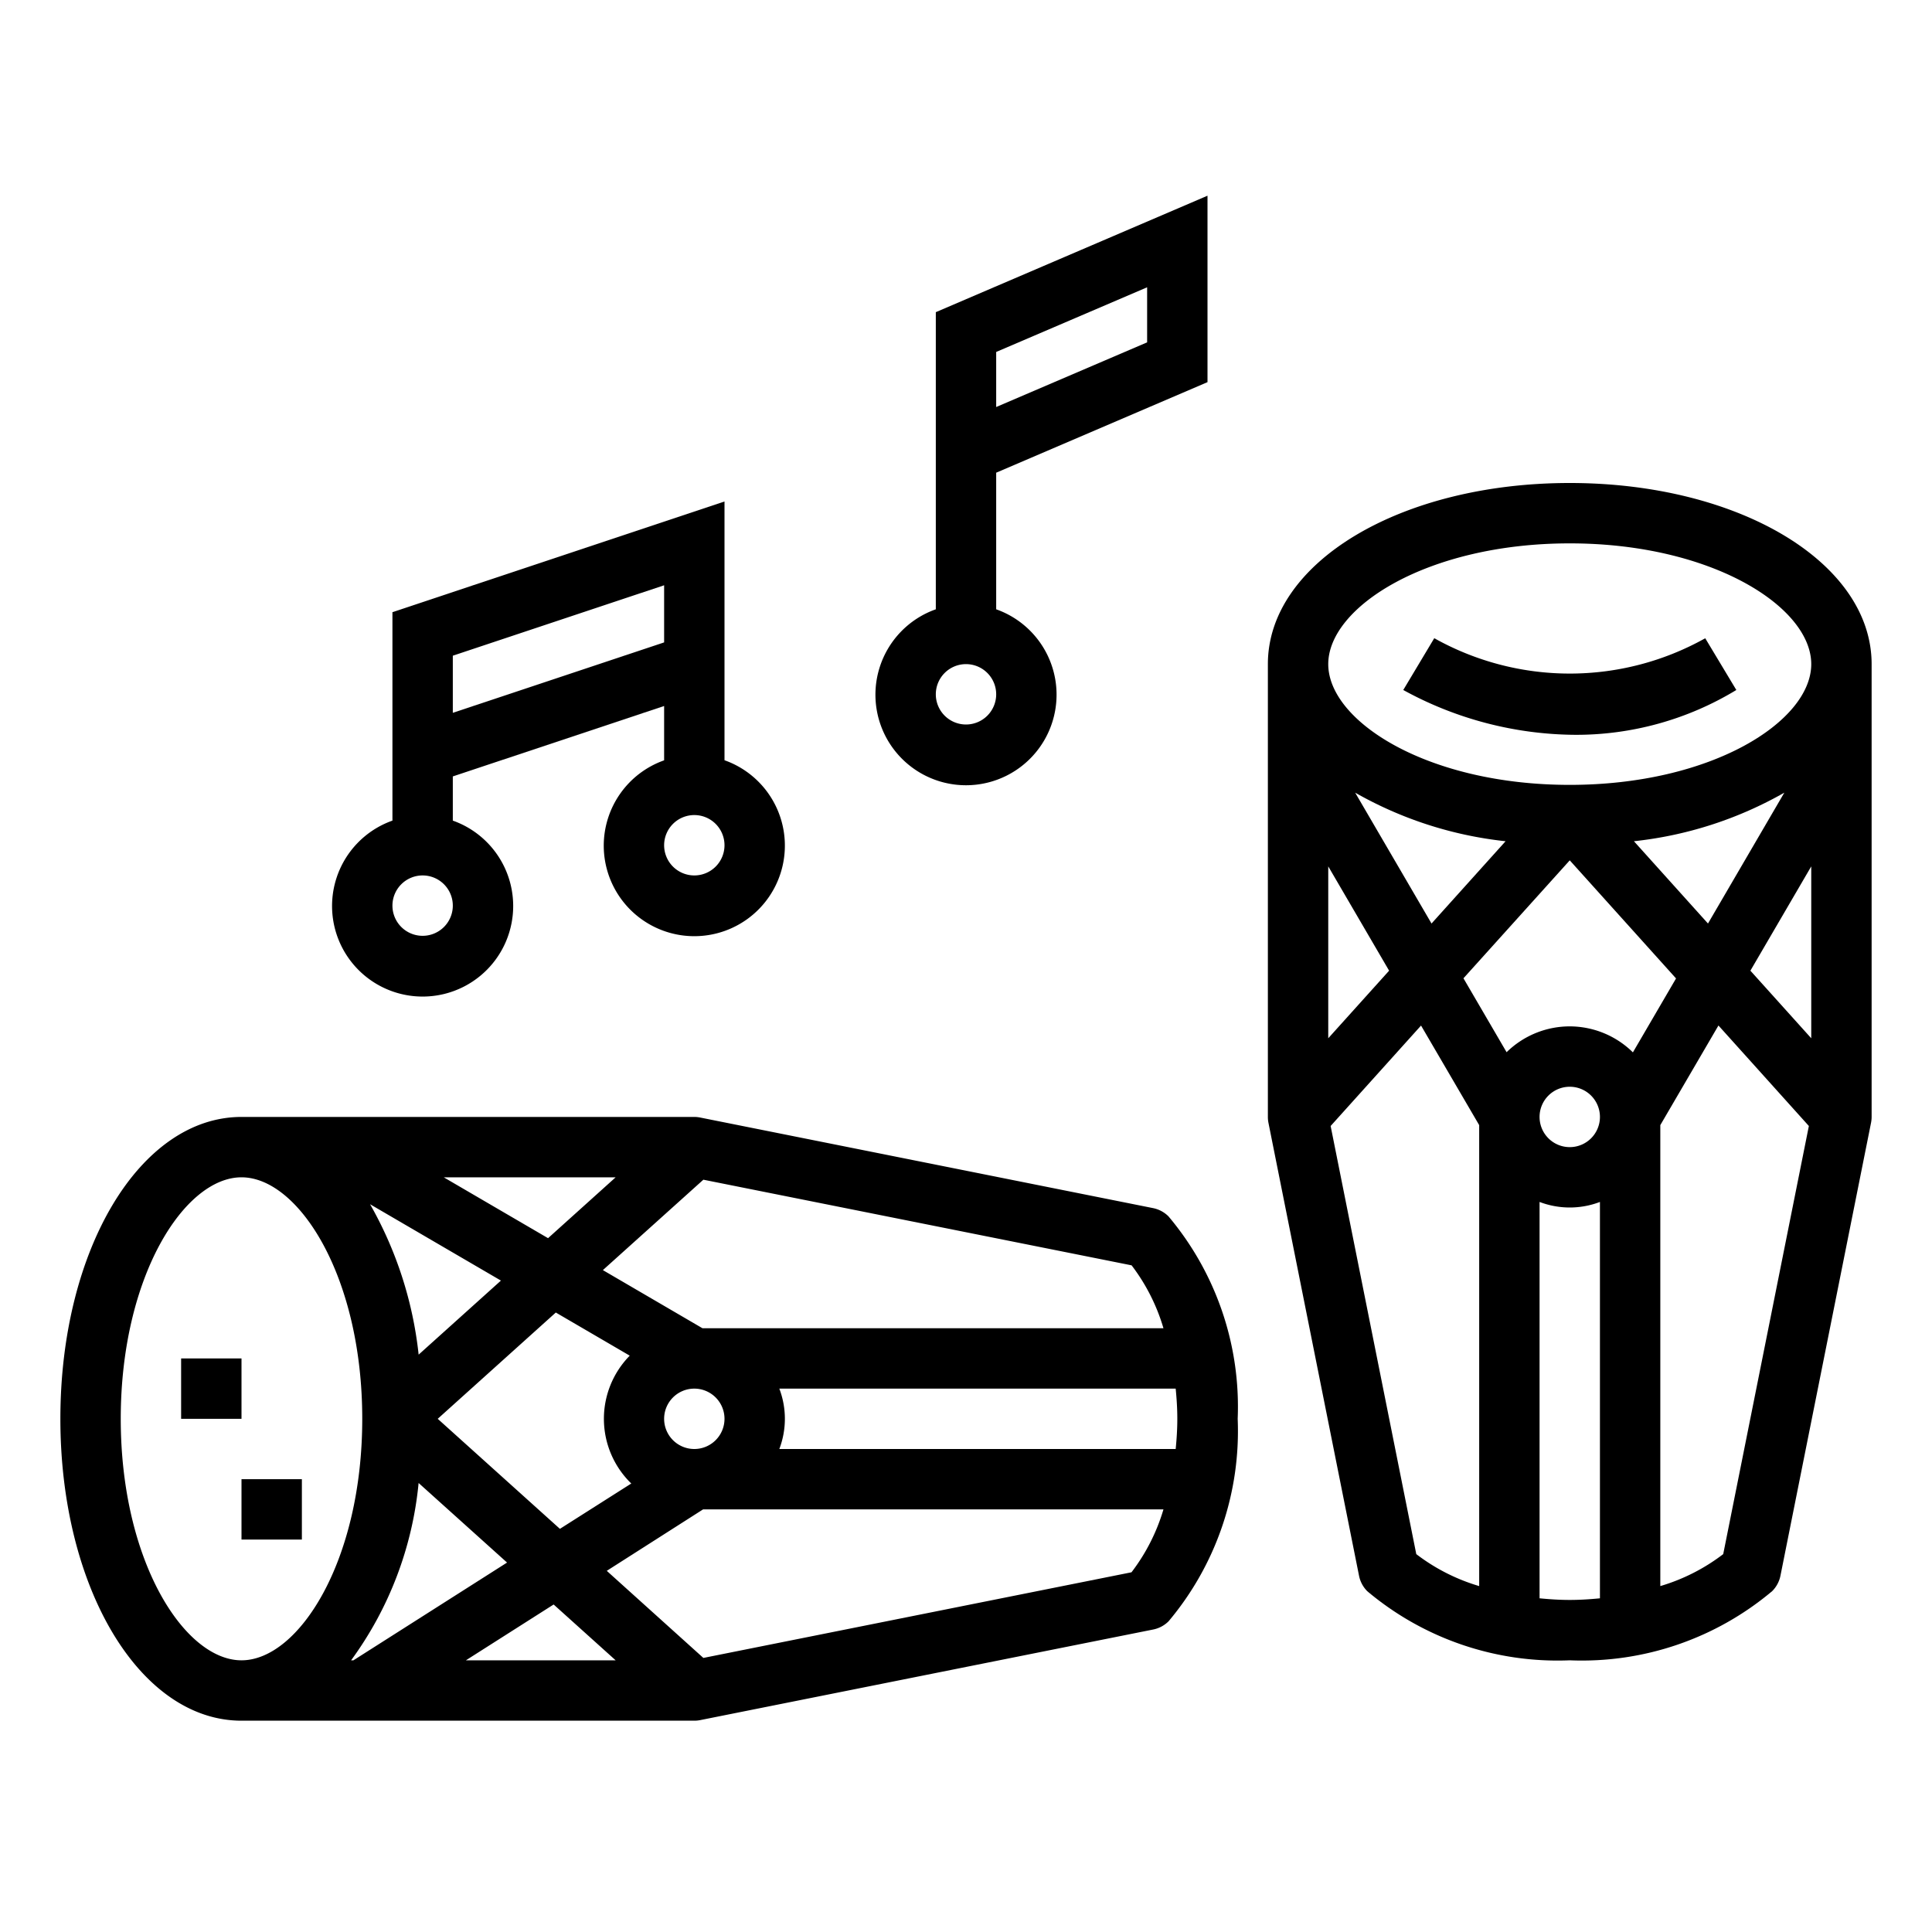 <?xml version="1.0"?>
<svg xmlns="http://www.w3.org/2000/svg" viewBox="0 0 64 64" width="512" height="512"><g id="outline"><path d="M8,57H23a1,1,0,0,0,.2-.02l15-3a1,1,0,0,0,.511-.273A9.789,9.789,0,0,0,41,47a9.789,9.789,0,0,0-2.293-6.707,1,1,0,0,0-.511-.273l-15-3A1,1,0,0,0,23,37H8c-3.364,0-6,4.393-6,10S4.636,57,8,57Zm3.631-2a11.849,11.849,0,0,0,2.236-5.874l2.93,2.636L11.708,55Zm9.278-5.855-2.361,1.5L14.5,47l3.912-3.521,2.449,1.429a2.985,2.985,0,0,0,.053,4.237ZM15.434,55l2.906-1.849L20.394,55Zm22.048-2.916L23.3,54.921l-3.2-2.885L23.291,50h15.25A6.408,6.408,0,0,1,37.482,52.084ZM22,47a1,1,0,1,1,1,1A1,1,0,0,1,22,47Zm16.946-1c.032.324.054.656.054,1s-.022.676-.054,1H25.816a2.809,2.809,0,0,0,0-2ZM23.3,39.079l14.186,2.837A6.408,6.408,0,0,1,38.541,44H23.271l-3.3-1.926ZM20.394,39l-2.239,2.016L14.7,39Zm-3.8,3.421-2.726,2.453a12.825,12.825,0,0,0-1.609-4.982ZM8,39c1.892,0,4,3.285,4,8s-2.108,8-4,8-4-3.285-4-8S6.108,39,8,39Z"/><path d="M52,16c-5.607,0-10,2.636-10,6V37a1,1,0,0,0,.02.2l3,15a1,1,0,0,0,.273.511A9.789,9.789,0,0,0,52,55a9.789,9.789,0,0,0,6.707-2.293,1,1,0,0,0,.273-.511l3-15A1,1,0,0,0,62,37V22C62,18.636,57.607,16,52,16ZM44,28.7l2.016,3.455L44,34.394Zm.892-2.442a12.825,12.825,0,0,0,4.982,1.609l-2.453,2.726ZM49,52.541a6.408,6.408,0,0,1-2.084-1.059L44.079,37.3l2.995-3.327L49,37.271Zm4,.405c-.324.032-.656.054-1,.054s-.676-.022-1-.054V39.816a2.809,2.809,0,0,0,2,0ZM52,38a1,1,0,1,1,1-1A1,1,0,0,1,52,38Zm0-4a2.987,2.987,0,0,0-2.092.856l-1.429-2.449L52,28.5l3.521,3.912-1.429,2.449A2.987,2.987,0,0,0,52,34Zm2.126-6.133a12.825,12.825,0,0,0,4.982-1.609l-2.529,4.335Zm2.958,23.615A6.408,6.408,0,0,1,55,52.541V37.271l1.926-3.3L59.921,37.3ZM60,34.394l-2.016-2.239L60,28.7ZM52,26c-4.715,0-8-2.108-8-4s3.285-4,8-4,8,2.108,8,4S56.715,26,52,26Z"/><path d="M47.512,21.141l-1.027,1.716a11.98,11.98,0,0,0,5.7,1.485,10.224,10.224,0,0,0,5.333-1.485l-1.03-1.714A9.186,9.186,0,0,1,47.512,21.141Z"/><path d="M20,28a3,3,0,1,0,4-2.816V16.612L13,20.279v6.905a3,3,0,1,0,2,0V25.72l7-2.333v1.8A3,3,0,0,0,20,28Zm-6,3a1,1,0,1,1,1-1A1,1,0,0,1,14,31Zm1-7.387V21.721l7-2.333V21.28ZM23,27a1,1,0,1,1-1,1A1,1,0,0,1,23,27Z"/><path d="M40,12.659V6.483l-9,3.858v9.843a3,3,0,1,0,2,0V15.659Zm-7-1,5-2.142v1.824l-5,2.142ZM32,24a1,1,0,1,1,1-1A1,1,0,0,1,32,24Z"/><rect x="8" y="49" width="2" height="2"/><rect x="6" y="45" width="2" height="2"/></g></svg>
